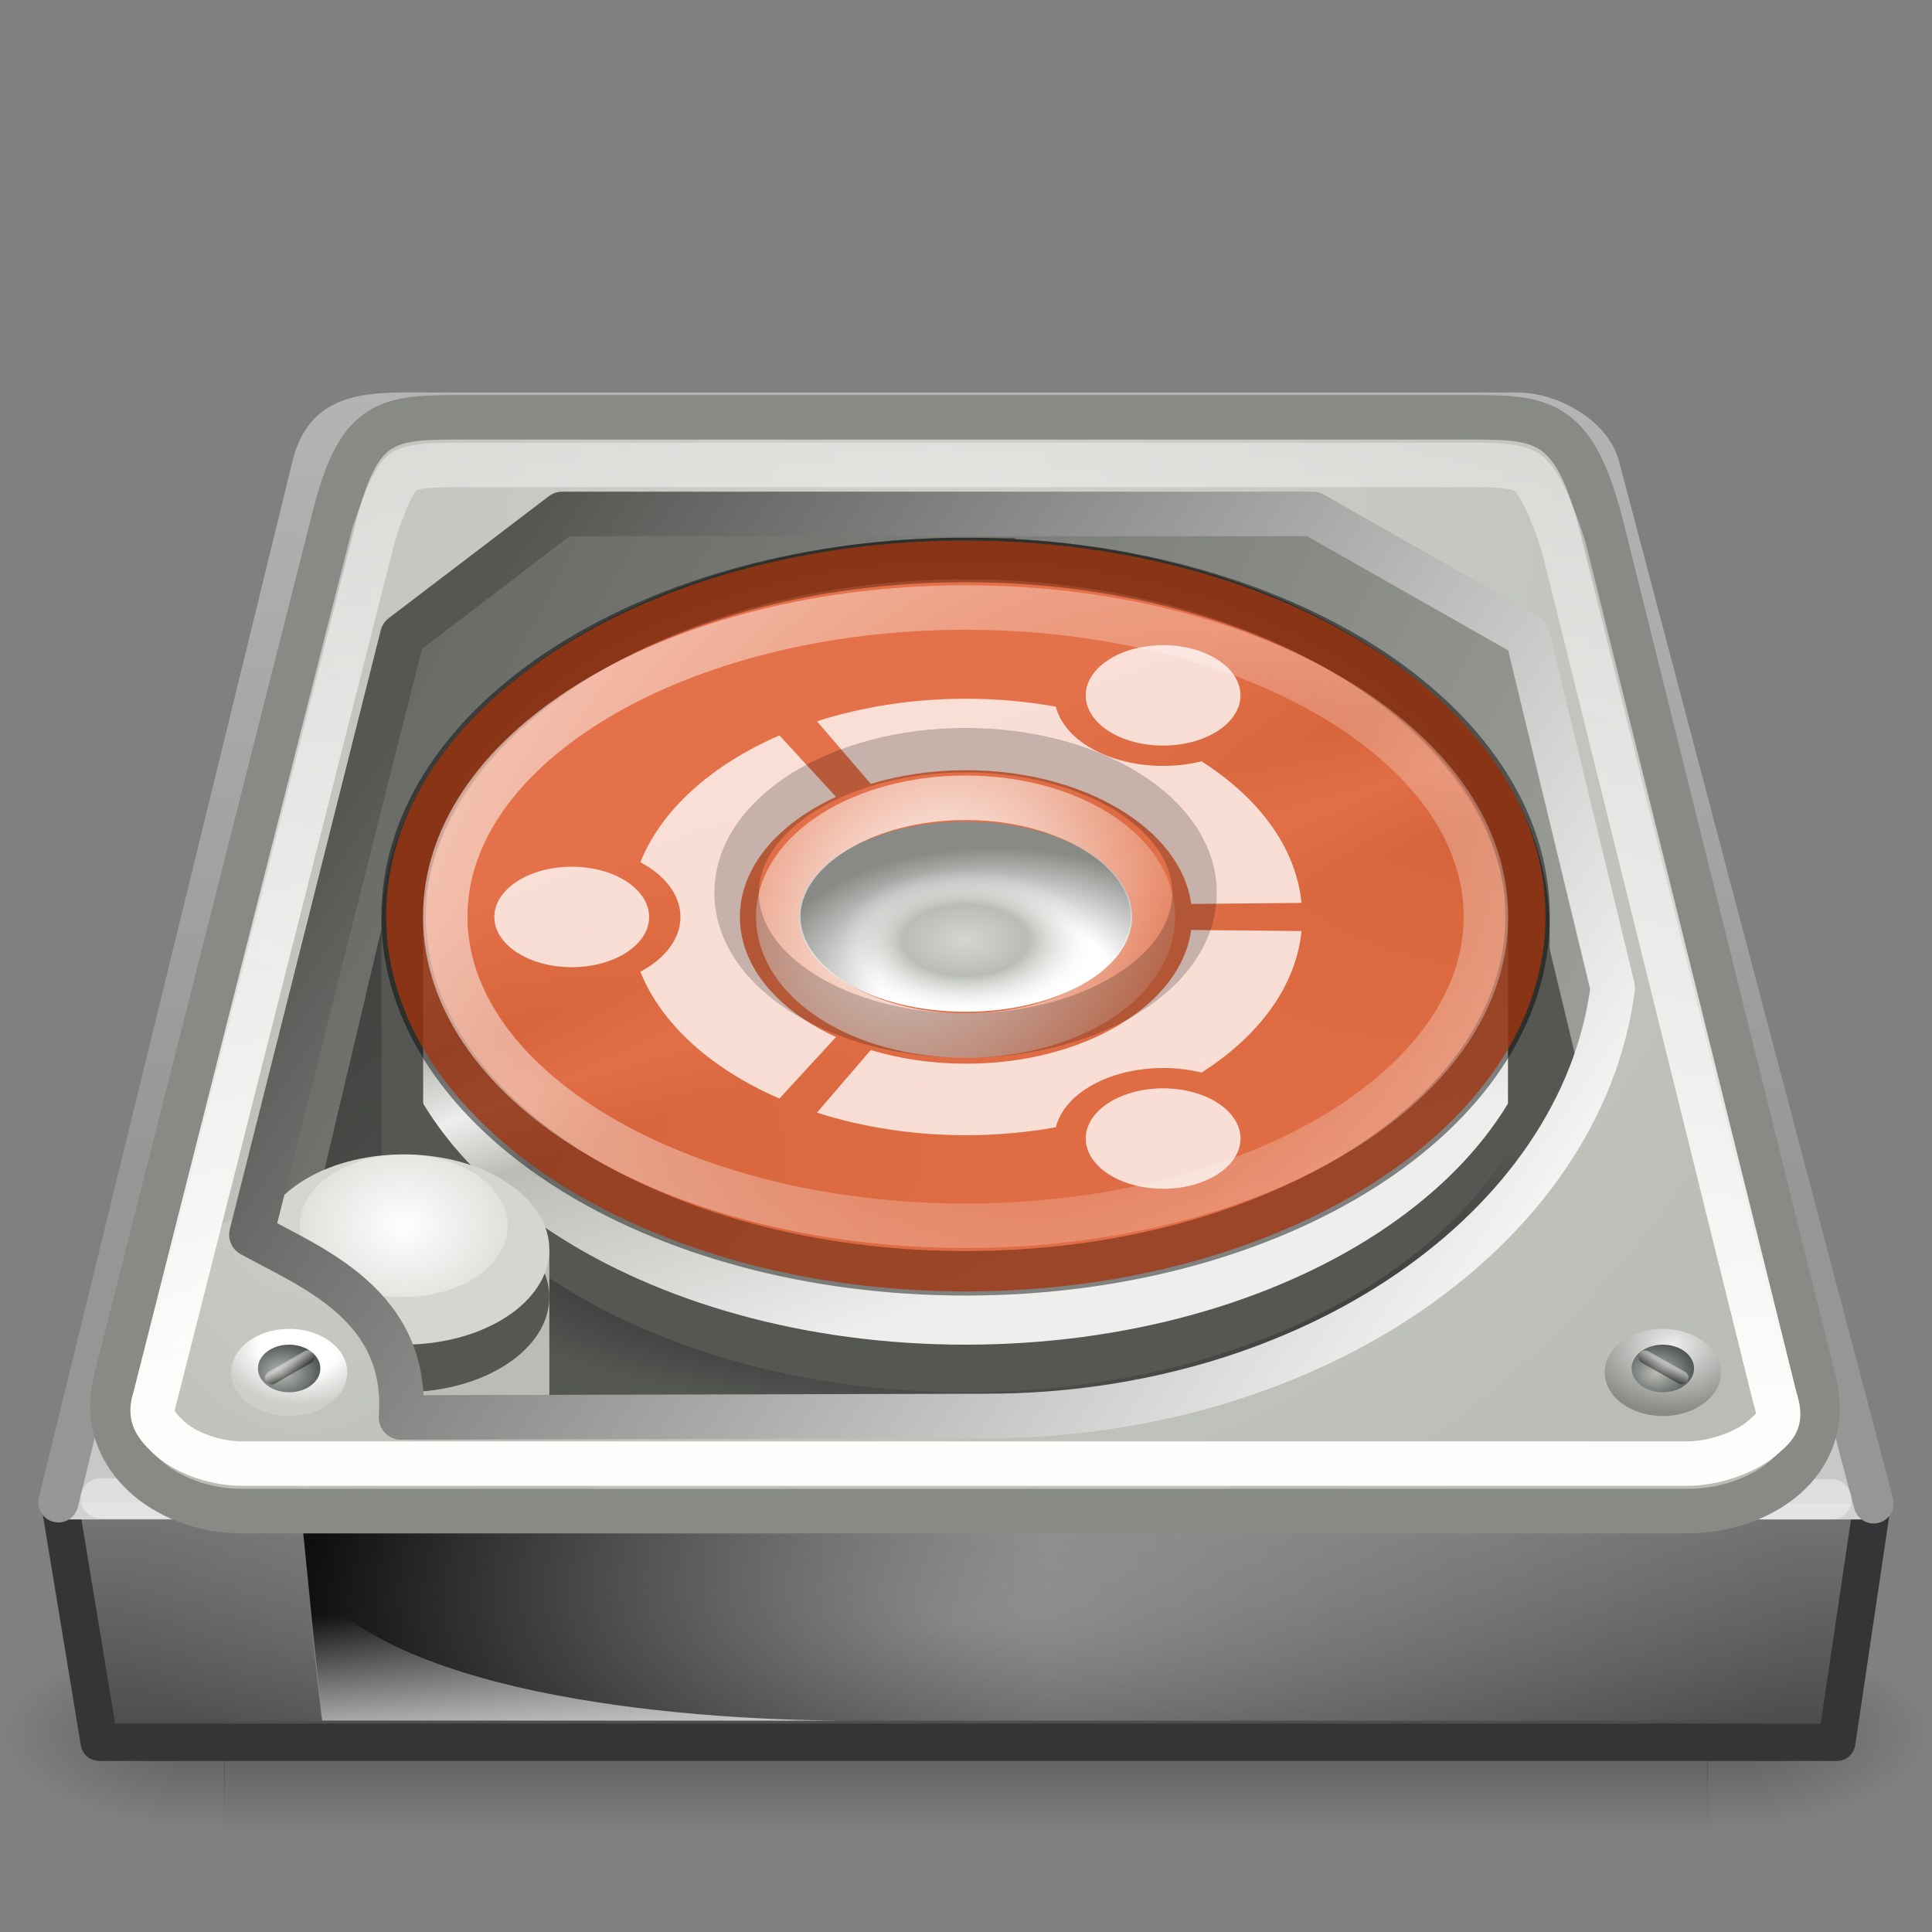 <?xml version="1.0" encoding="UTF-8" standalone="no"?>
<!-- Created with Inkscape (http://www.inkscape.org/) -->

<svg
   xmlns:dc="http://purl.org/dc/elements/1.1/"
   xmlns:cc="http://creativecommons.org/ns#"
   xmlns:rdf="http://www.w3.org/1999/02/22-rdf-syntax-ns#"
   xmlns:svg="http://www.w3.org/2000/svg"
   xmlns="http://www.w3.org/2000/svg"
   xmlns:xlink="http://www.w3.org/1999/xlink"
   xmlns:sodipodi="http://sodipodi.sourceforge.net/DTD/sodipodi-0.dtd"
   xmlns:inkscape="http://www.inkscape.org/namespaces/inkscape"
   id="svg3786"
   height="64"
   width="64"
   version="1.0"
   inkscape:version="0.48.4 r9939"
   sodipodi:docname="gparted.svg">
  <rect width="100%" height="100%" fill="#808080" stroke="none"/>
  <sodipodi:namedview
     pagecolor="#ffffff"
     bordercolor="#666666"
     borderopacity="1"
     objecttolerance="10"
     gridtolerance="10"
     guidetolerance="10"
     inkscape:pageopacity="0"
     inkscape:pageshadow="2"
     inkscape:window-width="927"
     inkscape:window-height="1027"
     id="namedview73"
     showgrid="false"
     inkscape:zoom="11.8125"
     inkscape:cx="32"
     inkscape:cy="32"
     inkscape:window-x="558"
     inkscape:window-y="24"
     inkscape:window-maximized="0"
     inkscape:current-layer="svg3786" />
  <defs
     id="defs3788">
    <radialGradient
       id="radialGradient4241"
       fx="113.67"
       fy="98"
       gradientUnits="userSpaceOnUse"
       cy="97.588"
       cx="113.07"
       r="2.563">
      <stop
         id="stop4243"
         style="stop-color:#eee"
         offset="0" />
      <stop
         id="stop4245"
         style="stop-color:#cecece"
         offset=".16" />
      <stop
         id="stop4247"
         style="stop-color:#888"
         offset=".468" />
      <stop
         id="stop4249"
         style="stop-color:#555"
         offset="1" />
    </radialGradient>
    <linearGradient
       id="linearGradient4035">
      <stop
         id="stop4037"
         style="stop-color:#f5f5f5"
         offset="0" />
      <stop
         id="stop4039"
         style="stop-color:#e7e7e7"
         offset=".47" />
      <stop
         id="stop4041"
         style="stop-color:#8c8c8c"
         offset=".693" />
      <stop
         id="stop4043"
         style="stop-color:#ddd"
         offset=".835" />
      <stop
         id="stop4045"
         style="stop-color:#a8a8a8"
         offset="1" />
    </linearGradient>
    <linearGradient
       id="linearGradient5060">
      <stop
         id="stop5062"
         offset="0" />
      <stop
         id="stop5064"
         style="stop-opacity:0"
         offset="1" />
    </linearGradient>
    <radialGradient
       id="radialGradient2896"
       gradientUnits="userSpaceOnUse"
       cy="42"
       cx="24"
       gradientTransform="matrix(1.333,-1.4202666e-8,3.7084e-8,0.476,1.4349334e-6,33.667)"
       r="21">
      <stop
         id="stop6312-6"
         style="stop-color:#fff"
         offset="0" />
      <stop
         id="stop6314-6"
         style="stop-color:#fff;stop-opacity:0"
         offset="1" />
    </radialGradient>
    <radialGradient
       id="radialGradient2902"
       xlink:href="#linearGradient4035"
       gradientUnits="userSpaceOnUse"
       cy="143.83"
       cx="127.32"
       gradientTransform="matrix(0.254,-0.033,0.008,0.134,-9.916,6.905)"
       r="78.728" />
    <linearGradient
       id="linearGradient2905"
       y2="33.759"
       gradientUnits="userSpaceOnUse"
       x2="12.222"
       gradientTransform="matrix(1.362,0,0,1.199,-0.034,12.971)"
       y1="37.206"
       x1="12.277">
      <stop
         id="stop4238"
         style="stop-color:#eee"
         offset="0" />
      <stop
         id="stop4240"
         style="stop-color:#eee;stop-opacity:0"
         offset="1" />
    </linearGradient>
    <linearGradient
       id="linearGradient2908"
       y2="35.281"
       xlink:href="#linearGradient5060"
       gradientUnits="userSpaceOnUse"
       x2="24.688"
       gradientTransform="matrix(1.362,0,0,1.199,1.05,11.382)"
       y1="35.281"
       x1="7.062" />
    <radialGradient
       id="radialGradient2920"
       gradientUnits="userSpaceOnUse"
       cy="191.85"
       cx="142.62"
       gradientTransform="matrix(0.247,0,0,-0.174,-4.148,61.064)"
       r="78.728">
      <stop
         id="stop7611"
         style="stop-color:#fff"
         offset="0" />
      <stop
         id="stop7677"
         style="stop-color:#e7e7e7"
         offset=".47" />
      <stop
         id="stop7613"
         style="stop-color:#8c8c8c"
         offset=".672" />
      <stop
         id="stop7617"
         style="stop-color:#ddd"
         offset=".835" />
      <stop
         id="stop7615"
         style="stop-color:#a8a8a8"
         offset="1" />
    </radialGradient>
    <radialGradient
       id="radialGradient2923"
       xlink:href="#linearGradient4035"
       gradientUnits="userSpaceOnUse"
       cy="206.43"
       cx="141.75"
       gradientTransform="matrix(0.469,-0.007,0.003,0.385,-36.032,-32.624)"
       r="78.728" />
    <radialGradient
       id="radialGradient2927"
       gradientUnits="userSpaceOnUse"
       cy="8.49"
       cx="11.734"
       gradientTransform="matrix(1.836,0.93,-0.624,1.232,-0.066,-2.918)"
       r="23.048">
      <stop
         id="stop7064"
         style="stop-color:#e6e6e6"
         offset="0" />
      <stop
         id="stop7060"
         style="stop-color:#c8c8c8"
         offset="1" />
    </radialGradient>
    <linearGradient
       id="linearGradient2929"
       y2="10"
       gradientUnits="userSpaceOnUse"
       x2="18.073"
       gradientTransform="matrix(1.333,0,0,1.333,0,-0.333)"
       y1="29.797"
       x1="17.814">
      <stop
         id="stop3486"
         style="stop-color:#969696"
         offset="0" />
      <stop
         id="stop3488"
         style="stop-color:#b4b4b4"
         offset="1" />
    </linearGradient>
    <linearGradient
       id="linearGradient2933"
       y2="50"
       gradientUnits="userSpaceOnUse"
       x2="30"
       gradientTransform="matrix(1.336,0,0,1.013,-6.735,7.582)"
       y1="41"
       x1="29.938">
      <stop
         id="stop2223"
         style="stop-color:#7a7a7a"
         offset="0" />
      <stop
         id="stop2219"
         style="stop-color:#474747"
         offset="1" />
    </linearGradient>
    <radialGradient
       id="radialGradient2936"
       xlink:href="#linearGradient5060"
       gradientUnits="userSpaceOnUse"
       cy="486.65"
       cx="605.71"
       gradientTransform="matrix(-0.06,0,0,0.027,43.481,44.268)"
       r="117.14" />
    <radialGradient
       id="radialGradient2939"
       xlink:href="#linearGradient5060"
       gradientUnits="userSpaceOnUse"
       cy="486.65"
       cx="605.71"
       gradientTransform="matrix(0.06,0,0,0.027,20.519,44.268)"
       r="117.14" />
    <linearGradient
       id="linearGradient2942"
       y2="609.51"
       gradientUnits="userSpaceOnUse"
       x2="302.86"
       gradientTransform="matrix(0.102,0,0,0.027,-4.797,44.268)"
       y1="366.65"
       x1="302.86">
      <stop
         id="stop5050"
         style="stop-opacity:0"
         offset="0" />
      <stop
         id="stop5056"
         offset=".5" />
      <stop
         id="stop5052"
         style="stop-opacity:0"
         offset="1" />
    </linearGradient>
    <radialGradient
       id="radialGradient2947"
       fx="113.67"
       fy="98"
       xlink:href="#radialGradient4241"
       gradientUnits="userSpaceOnUse"
       cy="97.588"
       cx="113.07"
       gradientTransform="matrix(0.439,0,0,0.466,8.073,1.658)"
       r="2.563" />
    <radialGradient
       id="radialGradient2953"
       fx="113.67"
       fy="98"
       xlink:href="#radialGradient4241"
       gradientUnits="userSpaceOnUse"
       cy="97.588"
       cx="113.07"
       gradientTransform="matrix(0.298,0.046,-0.031,0.199,19.721,-9.176)"
       r="2.563" />
    <radialGradient
       id="radialGradient2959"
       fx="113.67"
       fy="98"
       xlink:href="#radialGradient4241"
       gradientUnits="userSpaceOnUse"
       cy="97.588"
       cx="113.07"
       gradientTransform="matrix(0.297,-0.05,0.033,0.199,-24.195,1.71)"
       r="2.563" />
    <radialGradient
       id="radialGradient2965"
       fx="113.67"
       fy="98"
       xlink:href="#radialGradient4241"
       gradientUnits="userSpaceOnUse"
       cy="97.588"
       cx="113.07"
       gradientTransform="matrix(-0.439,0,0,0.466,55.951,1.658)"
       r="2.563" />
    <linearGradient
       id="linearGradient5048">
      <stop
         style="stop-color:black;stop-opacity:0;"
         id="stop5050-0"
         offset="0" />
      <stop
         style="stop-color:black;stop-opacity:1;"
         id="stop5056-6"
         offset="0.5" />
      <stop
         style="stop-color:black;stop-opacity:0;"
         id="stop5052-4"
         offset="1" />
    </linearGradient>
    <radialGradient
       inkscape:collect="always"
       xlink:href="#linearGradient5060-3"
       id="radialGradient2644"
       gradientUnits="userSpaceOnUse"
       gradientTransform="matrix(2.774,0,0,1.97,-1891.633,-872.885)"
       cx="605.714"
       cy="486.648"
       fx="605.714"
       fy="486.648"
       r="117.143" />
    <linearGradient
       id="linearGradient5060-3"
       inkscape:collect="always">
      <stop
         style="stop-color:black;stop-opacity:1;"
         id="stop5062-3"
         offset="0" />
      <stop
         style="stop-color:black;stop-opacity:0;"
         id="stop5064-6"
         offset="1" />
    </linearGradient>
    <radialGradient
       inkscape:collect="always"
       xlink:href="#linearGradient5060-3"
       id="radialGradient2646"
       gradientUnits="userSpaceOnUse"
       gradientTransform="matrix(-2.774,0,0,1.97,112.762,-872.885)"
       cx="605.714"
       cy="486.648"
       fx="605.714"
       fy="486.648"
       r="117.143" />
    <linearGradient
       id="linearGradient48779">
      <stop
         style="stop-color:#aaaaaa;stop-opacity:1;"
         offset="0"
         id="stop48781" />
      <stop
         style="stop-color:#7e807a;stop-opacity:1;"
         offset="1"
         id="stop48783" />
    </linearGradient>
    <linearGradient
       id="linearGradient24230">
      <stop
         style="stop-color:#707070;stop-opacity:1;"
         offset="0"
         id="stop24232" />
      <stop
         style="stop-color:#333333;stop-opacity:1;"
         offset="1"
         id="stop24234" />
    </linearGradient>
    <linearGradient
       id="linearGradient4194">
      <stop
         style="stop-color:#aaaaaa;stop-opacity:1;"
         offset="0"
         id="stop4196" />
      <stop
         style="stop-color:#7e807a;stop-opacity:1;"
         offset="1"
         id="stop4198" />
    </linearGradient>
    <radialGradient
       inkscape:collect="always"
       xlink:href="#linearGradient5740"
       id="radialGradient2945"
       gradientUnits="userSpaceOnUse"
       gradientTransform="matrix(1.033,-0.596,0.575,0.996,-12.235,11.555)"
       cx="25.252"
       cy="16.48"
       fx="25.252"
       fy="16.48"
       r="21.98" />
    <linearGradient
       id="linearGradient5740">
      <stop
         id="stop5742"
         offset="0"
         style="stop-color:#d0d0cb;stop-opacity:1;" />
      <stop
         id="stop5744"
         offset="1"
         style="stop-color:#babdb6;stop-opacity:1" />
    </linearGradient>
    <linearGradient
       inkscape:collect="always"
       xlink:href="#linearGradient9641"
       id="linearGradient3802"
       x1="50.506"
       y1="37.469"
       x2="2.4"
       y2="8.448"
       gradientUnits="userSpaceOnUse"
       gradientTransform="matrix(1.379,0,0,1.575,-1.108,-2.715)" />
    <linearGradient
       id="linearGradient9641">
      <stop
         id="stop9643"
         offset="0"
         style="stop-color:#babdb6;stop-opacity:1" />
      <stop
         id="stop9645"
         offset="1"
         style="stop-color:#555753;stop-opacity:1" />
    </linearGradient>
    <linearGradient
       inkscape:collect="always"
       xlink:href="#linearGradient3804"
       id="linearGradient3810"
       x1="8.094"
       y1="13.796"
       x2="20.502"
       y2="29.456"
       gradientUnits="userSpaceOnUse"
       gradientTransform="matrix(1.383,0,0,1.684,-1.27,-10.46)" />
    <linearGradient
       id="linearGradient3804">
      <stop
         style="stop-color:#2f302e;stop-opacity:1;"
         offset="0"
         id="stop3806" />
      <stop
         style="stop-color:#555753;stop-opacity:1;"
         offset="1"
         id="stop3808" />
    </linearGradient>
    <linearGradient
       gradientTransform="matrix(1.333,0,0,1.535,-9.24505e-4,-6.067)"
       inkscape:collect="always"
       xlink:href="#linearGradient4122"
       id="linearGradient4141"
       gradientUnits="userSpaceOnUse"
       x1="19.679"
       y1="20.903"
       x2="23.185"
       y2="32.097" />
    <linearGradient
       id="linearGradient4122">
      <stop
         id="stop4124"
         offset="0"
         style="stop-color:white;stop-opacity:1" />
      <stop
         style="stop-color:#babdb6;stop-opacity:1"
         offset="0.25"
         id="stop4130" />
      <stop
         id="stop4132"
         offset="0.375"
         style="stop-color:#eeeeec;stop-opacity:1" />
      <stop
         style="stop-color:#babdb6;stop-opacity:1"
         offset="0.5"
         id="stop4126" />
      <stop
         id="stop4128"
         offset="1"
         style="stop-color:#eeeeec;stop-opacity:1" />
    </linearGradient>
    <radialGradient
       inkscape:collect="always"
       xlink:href="#linearGradient4092"
       id="radialGradient4098"
       cx="24"
       cy="30.266"
       fx="24"
       fy="30.266"
       r="14"
       gradientTransform="matrix(1.379,0,0,0.48,-1.108,25.708)"
       gradientUnits="userSpaceOnUse" />
    <linearGradient
       inkscape:collect="always"
       id="linearGradient4092">
      <stop
         style="stop-color:#000000;stop-opacity:1;"
         offset="0"
         id="stop4094" />
      <stop
         style="stop-color:#000000;stop-opacity:0;"
         offset="1"
         id="stop4096" />
    </linearGradient>
    <radialGradient
       inkscape:collect="always"
       xlink:href="#linearGradient3909"
       id="radialGradient3915"
       cx="7.625"
       cy="30.578"
       fx="7.625"
       fy="30.578"
       r="0.531"
       gradientTransform="matrix(8.768,1.7377132e-5,7.6189735e-6,-7.225,-53.484,261.526)"
       gradientUnits="userSpaceOnUse" />
    <linearGradient
       inkscape:collect="always"
       id="linearGradient3909">
      <stop
         style="stop-color:#ffffff;stop-opacity:1;"
         offset="0"
         id="stop3911" />
      <stop
         style="stop-color:#ffffff;stop-opacity:0;"
         offset="1"
         id="stop3913" />
    </linearGradient>
    <radialGradient
       inkscape:collect="always"
       xlink:href="#linearGradient5740-6"
       id="radialGradient3884"
       gradientUnits="userSpaceOnUse"
       gradientTransform="matrix(0.413,-0.402,0.23,0.671,-3.984,35.179)"
       cx="25.252"
       cy="16.48"
       fx="25.252"
       fy="16.48"
       r="21.98" />
    <linearGradient
       id="linearGradient5740-6">
      <stop
         id="stop5742-3"
         offset="0"
         style="stop-color:#d0d0cb;stop-opacity:1;" />
      <stop
         id="stop5744-8"
         offset="1"
         style="stop-color:#babdb6;stop-opacity:1" />
    </linearGradient>
    <linearGradient
       inkscape:collect="always"
       xlink:href="#linearGradient3468"
       id="linearGradient2937"
       gradientUnits="userSpaceOnUse"
       gradientTransform="matrix(1.379,0,0,1.568,-1.108,-8.908)"
       x1="24.749"
       y1="35.355"
       x2="24.999"
       y2="14.998" />
    <linearGradient
       id="linearGradient3468">
      <stop
         id="stop3470"
         offset="0"
         style="stop-color:#fdfdfc;stop-opacity:1" />
      <stop
         id="stop3472"
         offset="1"
         style="stop-color:white;stop-opacity:0.371" />
    </linearGradient>
    <radialGradient
       inkscape:collect="always"
       xlink:href="#linearGradient9633"
       id="radialGradient2929"
       gradientUnits="userSpaceOnUse"
       gradientTransform="matrix(-5.689,0,0,4.266,98.266,-84.76)"
       cx="7.534"
       cy="30.308"
       fx="7.534"
       fy="30.308"
       r="0.531" />
    <linearGradient
       id="linearGradient9633">
      <stop
         id="stop9635"
         offset="0"
         style="stop-color:#eeeeec;stop-opacity:1" />
      <stop
         id="stop9639"
         offset="1"
         style="stop-color:#888a85;stop-opacity:1" />
    </linearGradient>
    <radialGradient
       inkscape:collect="always"
       xlink:href="#linearGradient8613"
       id="radialGradient2927-9"
       gradientUnits="userSpaceOnUse"
       gradientTransform="matrix(3.236,0,0,2.465,30.526,-29.878)"
       cx="7.518"
       cy="30.574"
       fx="7.518"
       fy="30.574"
       r="0.531" />
    <linearGradient
       id="linearGradient8613">
      <stop
         id="stop8615"
         offset="0"
         style="stop-color:#babdb6;stop-opacity:1" />
      <stop
         id="stop8617"
         offset="1"
         style="stop-color:#2e3436;stop-opacity:1" />
    </linearGradient>
    <linearGradient
       gradientTransform="matrix(1.379,0,0,1.575,-1.108,-2.715)"
       inkscape:collect="always"
       xlink:href="#linearGradient8710"
       id="linearGradient2917"
       gradientUnits="userSpaceOnUse"
       x1="40.617"
       y1="30.555"
       x2="40.711"
       y2="30.359" />
    <linearGradient
       id="linearGradient8710">
      <stop
         id="stop8712"
         offset="0"
         style="stop-color:black;stop-opacity:1;" />
      <stop
         id="stop8714"
         offset="1"
         style="stop-color:white;stop-opacity:1;" />
    </linearGradient>
    <radialGradient
       inkscape:collect="always"
       xlink:href="#linearGradient9613"
       id="radialGradient2941"
       gradientUnits="userSpaceOnUse"
       gradientTransform="matrix(-5.037,0,0,3.778,47.8,-69.965)"
       cx="7.519"
       cy="30.304"
       fx="7.519"
       fy="30.304"
       r="0.531" />
    <linearGradient
       id="linearGradient9613">
      <stop
         id="stop9615"
         offset="0"
         style="stop-color:white;stop-opacity:1" />
      <stop
         style="stop-color:white;stop-opacity:1;"
         offset="0.5"
         id="stop9619" />
      <stop
         id="stop9617"
         offset="1"
         style="stop-color:#cccfca;stop-opacity:1" />
    </linearGradient>
    <radialGradient
       inkscape:collect="always"
       xlink:href="#linearGradient8613"
       id="radialGradient2931"
       gradientUnits="userSpaceOnUse"
       gradientTransform="matrix(3.236,0,0,2.465,-14.978,-29.878)"
       cx="7.518"
       cy="30.574"
       fx="7.518"
       fy="30.574"
       r="0.531" />
    <linearGradient
       id="linearGradient3555">
      <stop
         id="stop3557"
         offset="0"
         style="stop-color:#babdb6;stop-opacity:1" />
      <stop
         id="stop3559"
         offset="1"
         style="stop-color:#2e3436;stop-opacity:1" />
    </linearGradient>
    <linearGradient
       inkscape:collect="always"
       xlink:href="#linearGradient8710"
       id="linearGradient2915"
       gradientUnits="userSpaceOnUse"
       gradientTransform="matrix(0.831,-1.257,1.1,0.95,-57.818,67.588)"
       x1="40.617"
       y1="30.555"
       x2="40.711"
       y2="30.359" />
    <linearGradient
       id="linearGradient3562">
      <stop
         id="stop3564"
         offset="0"
         style="stop-color:black;stop-opacity:1;" />
      <stop
         id="stop3566"
         offset="1"
         style="stop-color:white;stop-opacity:1;" />
    </linearGradient>
    <radialGradient
       inkscape:collect="always"
       xlink:href="#linearGradient4062"
       id="radialGradient4068"
       cx="22.519"
       cy="27.786"
       fx="22.519"
       fy="27.786"
       r="10.337"
       gradientTransform="matrix(-1.867,0,0,1.219,74.04,-3.509)"
       gradientUnits="userSpaceOnUse" />
    <linearGradient
       inkscape:collect="always"
       id="linearGradient4062">
      <stop
         style="stop-color:#ffffff;stop-opacity:1;"
         offset="0"
         id="stop4064" />
      <stop
         style="stop-color:#ffffff;stop-opacity:0;"
         offset="1"
         id="stop4066" />
    </linearGradient>
    <radialGradient
       inkscape:collect="always"
       xlink:href="#linearGradient4054"
       id="radialGradient4060"
       cx="21.366"
       cy="28.457"
       fx="21.366"
       fy="28.457"
       r="4.621"
       gradientTransform="matrix(-1.705,-2.528,-2.161,1.902,132.024,33.225)"
       gradientUnits="userSpaceOnUse" />
    <linearGradient
       inkscape:collect="always"
       id="linearGradient4054">
      <stop
         style="stop-color:#ef2929;stop-opacity:1"
         offset="0"
         id="stop4056" />
      <stop
         style="stop-color:#cc0000;stop-opacity:1"
         offset="1"
         id="stop4058" />
    </linearGradient>
    <radialGradient
       inkscape:collect="always"
       xlink:href="#linearGradient4038"
       id="radialGradient4044"
       cx="23.571"
       cy="22.566"
       fx="23.571"
       fy="22.566"
       r="11.155"
       gradientTransform="matrix(-1.477,0,0,0.964,67.63,6.762)"
       gradientUnits="userSpaceOnUse" />
    <linearGradient
       inkscape:collect="always"
       id="linearGradient4038">
      <stop
         style="stop-color:#8ae234;stop-opacity:1"
         offset="0"
         id="stop4040" />
      <stop
         style="stop-color:#73d216;stop-opacity:1"
         offset="1"
         id="stop4042" />
    </linearGradient>
    <radialGradient
       inkscape:collect="always"
       xlink:href="#linearGradient4046"
       id="radialGradient4052"
       cx="25.526"
       cy="26.024"
       fx="25.526"
       fy="26.024"
       r="6.535"
       gradientTransform="matrix(-0.773,-1.438,-1.514,1.063,86.654,39.409)"
       gradientUnits="userSpaceOnUse" />
    <linearGradient
       inkscape:collect="always"
       id="linearGradient4046">
      <stop
         style="stop-color:#fcaf3e;stop-opacity:1"
         offset="0"
         id="stop4048" />
      <stop
         style="stop-color:#f57900;stop-opacity:1"
         offset="1"
         id="stop4050" />
    </linearGradient>
    <linearGradient
       inkscape:collect="always"
       xlink:href="#linearGradient5690"
       id="linearGradient3794"
       x1="35.723"
       y1="33.222"
       x2="11.953"
       y2="14.983"
       gradientUnits="userSpaceOnUse"
       gradientTransform="matrix(1.379,0,0,1.575,-1.108,-2.715)" />
    <linearGradient
       id="linearGradient5690">
      <stop
         id="stop5692"
         offset="0"
         style="stop-color:white;stop-opacity:1;" />
      <stop
         id="stop5694"
         offset="1"
         style="stop-color:#555753;stop-opacity:1" />
    </linearGradient>
    <radialGradient
       inkscape:collect="always"
       xlink:href="#linearGradient4070"
       id="radialGradient4006"
       gradientUnits="userSpaceOnUse"
       gradientTransform="matrix(-14.429,0,0,-8.242,141.469,282.21)"
       cx="7.519"
       cy="30.304"
       fx="7.519"
       fy="30.304"
       r="0.531" />
    <linearGradient
       id="linearGradient4070">
      <stop
         style="stop-color:white;stop-opacity:1"
         offset="0"
         id="stop4072" />
      <stop
         id="stop4074"
         offset="0.5"
         style="stop-color:white;stop-opacity:1;" />
      <stop
         style="stop-color:#888a85;stop-opacity:1"
         offset="1"
         id="stop4076" />
    </linearGradient>
    <radialGradient
       inkscape:collect="always"
       xlink:href="#linearGradient4078"
       id="radialGradient4014"
       cx="7.625"
       cy="30.578"
       fx="7.625"
       fy="30.578"
       r="0.531"
       gradientTransform="matrix(-7.787,-1.643139e-6,-7.191498e-7,4.448,91.362,-104.858)"
       gradientUnits="userSpaceOnUse" />
    <linearGradient
       id="linearGradient4078">
      <stop
         style="stop-color:#d3d7cf;stop-opacity:1"
         offset="0"
         id="stop4080" />
      <stop
         id="stop4082"
         offset="0.5"
         style="stop-color:#babdb6;stop-opacity:1" />
      <stop
         style="stop-color:#eeeeec;stop-opacity:0"
         offset="1"
         id="stop4084" />
    </linearGradient>
    <radialGradient
       inkscape:collect="always"
       xlink:href="#linearGradient4108"
       id="radialGradient4024"
       cx="21.885"
       cy="21.092"
       fx="21.885"
       fy="21.092"
       r="10.683"
       gradientTransform="matrix(-1.144,-2.018,-2.409,1.561,112.312,43.399)"
       gradientUnits="userSpaceOnUse" />
    <linearGradient
       id="linearGradient4108">
      <stop
         id="stop4110"
         offset="0"
         style="stop-color:#ffffff;stop-opacity:0;" />
      <stop
         id="stop4112"
         offset="1"
         style="stop-color:#ffffff;stop-opacity:1;" />
    </linearGradient>
    <radialGradient
       inkscape:collect="always"
       xlink:href="#linearGradient4018"
       id="radialGradient4088"
       gradientUnits="userSpaceOnUse"
       gradientTransform="matrix(-0.412,-0.776,-0.867,0.601,60.904,35.378)"
       cx="24.691"
       cy="23.189"
       fx="24.691"
       fy="23.189"
       r="10.683" />
    <linearGradient
       inkscape:collect="always"
       id="linearGradient4018">
      <stop
         style="stop-color:#ffffff;stop-opacity:1;"
         offset="0"
         id="stop4020" />
      <stop
         style="stop-color:#ffffff;stop-opacity:0;"
         offset="1"
         id="stop4022" />
    </linearGradient>
    <radialGradient
       r="21.98"
       fy="16.48"
       fx="25.252"
       cy="16.48"
       cx="25.252"
       gradientTransform="matrix(1.424,-0.94,0.793,1.569,-17.979,15.487)"
       gradientUnits="userSpaceOnUse"
       id="radialGradient3635"
       xlink:href="#linearGradient5740"
       inkscape:collect="always" />
    <radialGradient
       inkscape:collect="always"
       xlink:href="#linearGradient4018-5"
       id="radialGradient4088-2"
       gradientUnits="userSpaceOnUse"
       gradientTransform="matrix(-0.412,-0.776,-0.867,0.601,60.904,35.378)"
       cx="24.691"
       cy="23.189"
       fx="24.691"
       fy="23.189"
       r="10.683" />
    <linearGradient
       inkscape:collect="always"
       id="linearGradient4018-5">
      <stop
         style="stop-color:#ffffff;stop-opacity:1;"
         offset="0"
         id="stop4020-6" />
      <stop
         style="stop-color:#ffffff;stop-opacity:0;"
         offset="1"
         id="stop4022-5" />
    </linearGradient>
    <radialGradient
       inkscape:collect="always"
       xlink:href="#linearGradient4078-0"
       id="radialGradient4014-3"
       cx="7.625"
       cy="30.578"
       fx="7.625"
       fy="30.578"
       r="0.531"
       gradientTransform="matrix(-7.787,-1.643139e-6,-7.191498e-7,4.448,91.361,-104.858)"
       gradientUnits="userSpaceOnUse" />
    <linearGradient
       id="linearGradient4078-0">
      <stop
         style="stop-color:#d3d7cf;stop-opacity:1"
         offset="0"
         id="stop4080-5" />
      <stop
         id="stop4082-5"
         offset="0.5"
         style="stop-color:#babdb6;stop-opacity:1" />
      <stop
         style="stop-color:#eeeeec;stop-opacity:0"
         offset="1"
         id="stop4084-6" />
    </linearGradient>
    <radialGradient
       inkscape:collect="always"
       xlink:href="#linearGradient4070-0"
       id="radialGradient4006-1"
       gradientUnits="userSpaceOnUse"
       gradientTransform="matrix(-14.429,0,0,-8.242,141.469,282.21)"
       cx="7.519"
       cy="30.304"
       fx="7.519"
       fy="30.304"
       r="0.531" />
    <linearGradient
       id="linearGradient4070-0">
      <stop
         style="stop-color:white;stop-opacity:1"
         offset="0"
         id="stop4072-6" />
      <stop
         id="stop4074-7"
         offset="0.5"
         style="stop-color:white;stop-opacity:1;" />
      <stop
         style="stop-color:#888a85;stop-opacity:1"
         offset="1"
         id="stop4076-7" />
    </linearGradient>
    <radialGradient
       r="0.531"
       fy="30.304"
       fx="7.519"
       cy="30.304"
       cx="7.519"
       gradientTransform="matrix(-14.429,0,0,-8.242,141.468,282.21)"
       gradientUnits="userSpaceOnUse"
       id="radialGradient3282"
       xlink:href="#linearGradient4070-0"
       inkscape:collect="always" />
    <radialGradient
       inkscape:collect="always"
       xlink:href="#linearGradient4108-1"
       id="radialGradient4024-5"
       cx="21.885"
       cy="21.092"
       fx="21.885"
       fy="21.092"
       r="10.683"
       gradientTransform="matrix(-1.144,-2.018,-2.409,1.561,112.312,43.399)"
       gradientUnits="userSpaceOnUse" />
    <linearGradient
       id="linearGradient4108-1">
      <stop
         id="stop4110-5"
         offset="0"
         style="stop-color:#ffffff;stop-opacity:0;" />
      <stop
         id="stop4112-6"
         offset="1"
         style="stop-color:#ffffff;stop-opacity:1;" />
    </linearGradient>
    <radialGradient
       r="10.683"
       fy="21.092"
       fx="21.885"
       cy="21.092"
       cx="21.885"
       gradientTransform="matrix(-1.144,-2.018,-2.409,1.561,112.312,43.399)"
       gradientUnits="userSpaceOnUse"
       id="radialGradient3310"
       xlink:href="#linearGradient4108-1"
       inkscape:collect="always" />
  </defs>
  <rect
     id="rect2723"
     style="opacity:0.3;fill:url(#linearGradient2942)"
     height="6.667"
     width="49.159"
     y="54.333"
     x="7.42" />
  <path
     id="path2725"
     style="opacity:0.3;fill:url(#radialGradient2939)"
     d="m 56.556,54.333 v 6.666 C 59.635,61.012 64,59.506 64,57.666 c 0,-1.84 -3.436,-3.333 -7.444,-3.333 z"
     inkscape:connector-curvature="0" />
  <path
     id="path2727"
     style="opacity:0.3;fill:url(#radialGradient2936)"
     d="m 7.444,54.333 v 6.666 C 4.365,61.012 0,59.506 0,57.666 c 0,-1.84 3.436,-3.333 7.444,-3.333 z"
     inkscape:connector-curvature="0" />
  <path
     id="rect6431"
     style="fill:url(#linearGradient2933);fill-rule:evenodd;stroke:#353537;stroke-width:1.237;stroke-linecap:round;stroke-linejoin:round;enable-background:new"
     d="M 1.952,49.619 H 62.048 l -1.202,8.096 H 3.288 l -1.335,-8.096 z"
     inkscape:connector-curvature="0" />
  <rect
     id="rect6381"
     style="fill:#d2d2d3;fill-rule:evenodd;enable-background:new"
     height="1.333"
     width="60"
     y="49"
     x="2" />
  <path
     id="path6345"
     style="fill:url(#radialGradient2927);stroke:url(#linearGradient2929);stroke-width:1.328;stroke-linecap:round;stroke-linejoin:round"
     d="m 62.067,49.803 -9.08,-34.365 c -0.257,-0.979 -1.602,-1.773 -2.732,-1.773 H 13.432 c -1.737,0 -2.732,0.265 -3.099,1.773 L 1.933,49.769"
     inkscape:connector-curvature="0" />
  <path
     id="path7046"
     style="opacity:0.4;fill:none;stroke:#ffffff;stroke-width:1.333;stroke-linecap:round"
     d="M 60.667,49.667 3.333,49.635"
     inkscape:connector-curvature="0" />
  <path
     id="path9001"
     style="fill:url(#radialGradient2923)"
     d="m 54.628,34.832 c -0.29,-2.664 -2.235,-5.204 -5.467,-7.209 -0.065,-0.772 -0.893,-10.628 -0.893,-10.628 -0.064,-0.757 -1.029,-1.329 -2.247,-1.329 h -7.642 c -1.226,0 -2.175,0.579 -2.205,1.348 -0.14,3.471 -4.416,5.283 -10.794,6.932 -2.235,0.387 -8.061,2.207 -9.399,3.006 -3.937,2.098 -6.284,4.895 -6.61,7.88 -0.296,2.715 1.126,5.431 4.005,7.65 4.213,3.247 11.175,5.185 18.623,5.185 7.448,0 14.409,-1.939 18.624,-5.185 2.628,-2.025 4.043,-4.468 4.043,-6.944 0,-0.235 -0.014,-0.471 -0.038,-0.706 h 7.5e-5 z M 32,46.32 c -12.405,0 -21.903,-5.44 -21.216,-11.747 0.296,-2.719 2.473,-5.621 6.076,-7.534 0.675,-0.509 6.769,-2.487 8.956,-2.835 6.06,-1.563 11.601,-3.591 11.775,-7.865 0.008,-0.205 0.357,-0.367 0.789,-0.367 h 7.641 c 0.442,0 0.816,0.17 0.833,0.38 l 0.928,11.043 c 3.212,1.861 5.158,4.639 5.434,7.178 0.688,6.307 -8.811,11.747 -21.216,11.747 z"
     inkscape:connector-curvature="0" />
  <path
     id="path9003"
     style="fill:url(#radialGradient2920)"
     d="m 32,38.333 c -4.487,0 -7.927,-1.689 -7.999,-3.931 C 24,34.379 24,34.355 24,34.331 c 0,-0.811 0.451,-1.581 1.308,-2.235 1.448,-1.104 3.951,-1.763 6.692,-1.763 2.741,0 5.243,0.659 6.692,1.763 0.882,0.671 1.334,1.469 1.306,2.307 -0.074,2.241 -3.513,3.931 -7.999,3.931 v 0 z m 0,-6.746 c -4.216,0 -6.363,1.674 -6.313,3.203 0.049,1.505 2.875,2.707 6.313,2.707 3.438,0 6.264,-1.203 6.313,-2.707 C 38.363,33.261 36.216,31.587 32,31.587 z"
     inkscape:connector-curvature="0" />
  <path
     id="path9007"
     style="fill:#e1e1e1"
     d="m 8.021,47.159 c -0.055,0.795 -0.884,1.441 -1.851,1.441 -0.966,0 -1.697,-0.647 -1.633,-1.441 0.064,-0.789 0.893,-1.427 1.849,-1.427 0.957,3.73e-4 1.689,0.637 1.634,1.427 z"
     inkscape:connector-curvature="0" />
  <path
     id="path9009"
     style="fill:url(#radialGradient2965)"
     d="m 7.396,46.601 c 0.088,0.101 0.189,0.262 0.189,0.477 0,0.015 -9e-4,0.031 -0.002,0.047 -0.038,0.547 -0.685,1.009 -1.413,1.009 -0.414,0 -0.793,-0.152 -1.013,-0.406 -0.094,-0.109 -0.202,-0.289 -0.183,-0.528 0.044,-0.542 0.691,-1.001 1.412,-1.001 0.411,3.73e-4 0.789,0.151 1.009,0.402 h 3.5e-6 z"
     inkscape:connector-curvature="0" />
  <path
     id="path9019"
     style="fill:#f0f0f0"
     d="m 11.485,15.643 c 0.094,0.332 0.701,0.513 1.355,0.403 0.653,-0.11 1.102,-0.469 1.001,-0.8 -0.1,-0.329 -0.706,-0.506 -1.353,-0.398 -0.647,0.109 -1.096,0.464 -1.003,0.794 z"
     inkscape:connector-curvature="0" />
  <path
     id="path9021"
     style="fill:url(#radialGradient2959)"
     d="m 11.867,15.333 c -0.052,0.053 -0.109,0.133 -0.094,0.225 0.001,0.006 0.003,0.013 0.005,0.02 0.065,0.229 0.536,0.352 1.028,0.269 0.28,-0.047 0.525,-0.155 0.656,-0.288 0.056,-0.057 0.116,-0.146 0.086,-0.246 -0.069,-0.226 -0.539,-0.348 -1.027,-0.266 -0.278,0.047 -0.522,0.154 -0.653,0.286 l -2e-6,2e-6 z"
     inkscape:connector-curvature="0" />
  <path
     id="path9025"
     style="fill:#e1e1e1"
     d="m 49.216,15.263 c -0.015,0.345 0.505,0.708 1.16,0.809 0.655,0.101 1.193,-0.099 1.202,-0.445 0.008,-0.344 -0.511,-0.703 -1.16,-0.803 -0.649,-0.1 -1.187,0.096 -1.202,0.439 z"
     inkscape:connector-curvature="0" />
  <path
     id="path9027"
     style="fill:url(#radialGradient2953)"
     d="m 49.677,15.089 c -0.066,0.034 -0.146,0.092 -0.16,0.184 -10e-4,0.006 -0.001,0.013 -0.002,0.02 -0.01,0.238 0.398,0.503 0.891,0.579 0.281,0.043 0.547,0.018 0.713,-0.068 0.071,-0.037 0.156,-0.102 0.159,-0.207 0.006,-0.236 -0.402,-0.5 -0.891,-0.575 -0.279,-0.043 -0.544,-0.018 -0.71,0.067 l -3e-6,-2e-6 z"
     inkscape:connector-curvature="0" />
  <path
     id="rect8993"
     style="fill:url(#linearGradient2908);fill-rule:evenodd"
     d="m 10,50.333 h 24.667 v 6.667 h -24 L 10,50.333 z"
     inkscape:connector-curvature="0" />
  <path
     id="path8995"
     style="opacity:0.811;fill:url(#linearGradient2905);fill-rule:evenodd"
     d="M 10.667,57 10.133,52.192 c 2.499,3.81 11.831,4.808 18.151,4.808 H 10.667 z"
     inkscape:connector-curvature="0" />
  <path
     id="path9039"
     style="fill:url(#radialGradient2902)"
     d="m 14.543,15.667 -0.139,0.508 -2.055,7.561 -0.349,1.264 1.019,-0.272 17.327,-4.725 0.055,-0.024 0.046,-0.024 c 0.918,-0.472 1.408,-1.427 1.523,-2.304 0.058,-0.438 0.041,-0.867 -0.11,-1.264 -0.142,-0.375 -0.512,-0.708 -0.899,-0.697 v -0.024 h -0.064 -15.94 -0.413 l 4.4e-5,2e-6 z m 0.586,0.467 h 15.969 c 0.007,0.064 0.025,0.099 0.009,0.22 -0.05,0.38 -0.266,1.74 -0.807,2.036 L 13.506,22.973 15.129,16.134 h 5e-4 z"
     inkscape:connector-curvature="0" />
  <path
     id="path9091"
     style="fill:#e1e1e1"
     d="m 56.003,47.159 c 0.056,0.795 0.884,1.441 1.851,1.441 0.966,0 1.697,-0.647 1.633,-1.441 -0.064,-0.789 -0.893,-1.427 -1.849,-1.427 -0.957,3.73e-4 -1.689,0.637 -1.634,1.427 z"
     inkscape:connector-curvature="0" />
  <path
     id="path9093"
     style="fill:url(#radialGradient2947)"
     d="m 56.628,46.601 c -0.088,0.101 -0.189,0.262 -0.189,0.477 0,0.015 0.001,0.031 0.002,0.047 0.038,0.547 0.685,1.009 1.413,1.009 0.414,0 0.793,-0.152 1.013,-0.406 0.094,-0.109 0.202,-0.289 0.183,-0.528 -0.044,-0.542 -0.691,-1.001 -1.412,-1.001 -0.411,3.73e-4 -0.789,0.151 -1.009,0.402 h 0 z"
     inkscape:connector-curvature="0" />
  <rect
     id="rect6300-3"
     style="opacity:0.3;fill:url(#radialGradient2896)"
     height="6.667"
     width="56"
     y="50.333"
     x="4" />
  <g
     transform="matrix(0.016,0,0,0.013,61.63,60.672)"
     id="g2544" />
  <path
     inkscape:connector-curvature="0"
     style="fill:url(#radialGradient3635);fill-opacity:1;stroke:#888a85;stroke-width:1.474;stroke-linecap:round;stroke-linejoin:miter;stroke-miterlimit:4;stroke-opacity:1;stroke-dashoffset:0;display:inline"
     d="m 15.016,13.824 33.884,0 c 2.322,0 3.305,0.185 4.192,3.757 l 6.997,28.168 c 0.691,2.781 -1.87,4.309 -4.192,4.309 l -27.33,0 -20.549,0 c -2.576,0 -4.812,-1.861 -4.192,-4.309 L 11.066,17.152 c 0.784,-3.095 1.627,-3.328 3.949,-3.328 z"
     id="rect1879"
     sodipodi:nodetypes="cczzccczzc"
     inkscape:export-filename="/home/lapo/Desktop/uhm.png"
     inkscape:export-xdpi="90"
     inkscape:export-ydpi="90" />
  <path
     inkscape:connector-curvature="0"
     style="color:#000000;fill:url(#linearGradient3802);fill-opacity:1;stroke:none;stroke-width:1;marker:none;visibility:visible;display:inline;overflow:visible"
     d="m 18.628,17.024 -5.3,4.037 -4.999,19.839 c 1.995,1.102 5.225,2.328 4.956,6.055 l 2.844,0 0,-6.351 c 3.774,3.836 9.774,6.301 16.547,6.301 10.726,0 19.567,-6.214 20.598,-14.178 l 0.302,0 -2.973,-11.667 -7.11,-4.037 -24.864,0 z"
     id="path1997" />
  <path
     inkscape:connector-curvature="0"
     style="color:#000000;fill:url(#linearGradient3810);fill-opacity:1;stroke:none;stroke-width:0.92;marker:none;visibility:visible;display:inline;overflow:visible"
     d="m 18.542,24.064 -5.343,4.332 -3.275,13.833 c 1.719,1.057 3.432,2.507 3.232,5.464 0,0 19.521,-0.788 19.521,-0.788 9.243,0 17.085,-4.605 19.736,-10.978 l -1.81,-7.532 -7.153,-4.332 -24.907,0 z"
     id="path3008"
     sodipodi:nodetypes="ccccccccc" />
  <path
     inkscape:connector-curvature="0"
     style="color:#000000;fill:url(#linearGradient4141);fill-opacity:1;fill-rule:nonzero;stroke:#555753;stroke-width:1.381;marker:none;visibility:visible;display:inline;overflow:visible;enable-background:accumulate"
     d="m 31.986,18.5 c -10.3,0 -18.659,5.503 -18.659,12.284 l 0,13.532 c 0.406,0.713 0.661,1.55 0.583,2.639 0,0 18.742,-0.048 18.742,-0.048 7.803,0 14.655,-3.438 17.992,-8.445 l 0,-7.677 c 0,-6.781 -8.359,-12.284 -18.659,-12.284 z"
     id="path4134" />
  <path
     inkscape:connector-curvature="0"
     style="color:#000000;fill:#555753;fill-opacity:1;fill-rule:nonzero;stroke:none;stroke-width:1;marker:none;visibility:visible;display:inline;overflow:visible;enable-background:accumulate"
     d="m 12.681,31.94 0,12.307 c 0.42,0.732 0.684,1.591 0.603,2.708 0,0 19.391,-0.049 19.391,-0.049 8.073,0 15.163,-3.527 18.616,-8.664 l 0,-6.301 c 0,6.957 -8.649,12.603 -19.305,12.603 -10.656,0 -19.305,-5.646 -19.305,-12.603 z"
     id="path3982" />
  <path
     inkscape:connector-curvature="0"
     style="color:#000000;fill:url(#radialGradient4098);fill-opacity:1;fill-rule:nonzero;stroke:none;stroke-width:1;marker:none;visibility:visible;display:inline;overflow:visible;enable-background:accumulate"
     d="m 12.681,33.516 0,10.732 c 0.42,0.732 0.684,1.591 0.603,2.708 0,0 19.391,-0.049 19.391,-0.049 8.073,0 15.163,-3.527 18.616,-8.664 l 0,-4.726 c 0,6.957 -8.649,12.603 -19.305,12.603 -10.656,0 -19.305,-5.646 -19.305,-12.603 z"
     id="path3979" />
  <path
     inkscape:connector-curvature="0"
     style="color:#000000;fill:#babdb6;fill-opacity:1;fill-rule:nonzero;stroke:none;stroke-width:1;marker:none;visibility:visible;display:inline;overflow:visible;enable-background:accumulate"
     d="m 11.303,41.392 6.895,0 0,6.301 -6.895,0 0,-6.301 z"
     id="rect3869" />
  <path
     inkscape:connector-curvature="0"
     style="color:#000000;fill:#555753;fill-opacity:1;fill-rule:nonzero;stroke:none;stroke-width:1;marker:none;visibility:visible;display:inline;overflow:visible;enable-background:accumulate"
     d="m 18.197,42.967 c 0,1.739 -2.162,3.151 -4.826,3.151 -2.664,0 -4.826,-1.411 -4.826,-3.151 0,-1.739 2.162,-3.151 4.826,-3.151 2.664,0 4.826,1.411 4.826,3.151 z"
     id="path3814" />
  <path
     inkscape:connector-curvature="0"
     style="color:#000000;fill:#d3d7cf;fill-opacity:1;fill-rule:nonzero;stroke:none;stroke-width:1;marker:none;visibility:visible;display:inline;overflow:visible"
     d="m 18.197,41.392 c 0,-1.739 -2.162,-3.151 -4.826,-3.151 -2.664,0 -4.826,1.411 -4.826,3.151 0,1.739 2.162,3.151 4.826,3.151 2.664,0 4.826,-1.411 4.826,-3.151 z"
     id="path3903" />
  <path
     inkscape:connector-curvature="0"
     style="color:#000000;fill:url(#radialGradient3915);fill-opacity:1;fill-rule:nonzero;stroke:none;stroke-width:1;marker:none;visibility:visible;display:inline;overflow:visible"
     d="m 16.818,40.605 c 0,-1.304 -1.544,-2.363 -3.447,-2.363 -1.903,0 -3.447,1.059 -3.447,2.363 0,1.304 1.544,2.363 3.447,2.363 1.903,0 3.447,-1.059 3.447,-2.363 z"
     id="path3907" />
  <path
     inkscape:connector-curvature="0"
     style="color:#000000;fill:url(#radialGradient3884);fill-opacity:1;fill-rule:nonzero;stroke:none;stroke-width:2.538;marker:none;visibility:visible;display:inline;overflow:visible;enable-background:accumulate"
     d="m 9.234,41.392 c -2.024,-2.074 -2.317,-1.094 -3.932,4.999 0.488,2.712 2.523,2.247 4.621,2.878 2.284,0 4.379,0.064 3.774,-2.782 -0.718,-2.451 -2.308,-4.368 -4.463,-5.095 z"
     id="path3882"
     sodipodi:nodetypes="ccccc" />
  <path
     inkscape:connector-curvature="0"
     style="fill:none;stroke:url(#linearGradient2937);stroke-width:1.474;stroke-linecap:round;stroke-linejoin:miter;stroke-miterlimit:4;stroke-opacity:1;stroke-dashoffset:0;display:inline"
     d="m 15.008,15.401 c -1.107,0 -1.513,0.111 -1.681,0.245 -0.168,0.134 -0.493,0.633 -0.948,2.058 L 5.14,46.278 c -0.184,0.578 -0.076,0.841 0.431,1.323 0.507,0.482 1.471,0.882 2.456,0.882 l 47.875,0 c 0.882,0 1.921,-0.375 2.456,-0.833 0.535,-0.458 0.673,-0.603 0.431,-1.372 L 51.808,18.146 C 51.288,16.495 50.868,15.878 50.645,15.695 c -0.223,-0.183 -0.612,-0.294 -1.724,-0.294 l -33.913,0 z"
     id="path3394"
     sodipodi:nodetypes="csccsccsccscc" />
  <path
     inkscape:connector-curvature="0"
     style="color:#000000;fill:url(#radialGradient2929);fill-opacity:1;fill-rule:nonzero;stroke:none;stroke-width:0.463;marker:none;visibility:visible;display:inline;overflow:visible"
     d="m 53.158,45.464 c 0,0.797 0.863,1.444 1.926,1.444 1.063,0 1.926,-0.647 1.926,-1.444 0,-0.797 -0.863,-1.444 -1.926,-1.444 -1.063,0 -1.926,0.647 -1.926,1.444 z"
     id="path8660" />
  <path
     inkscape:connector-curvature="0"
     style="color:#000000;fill:url(#radialGradient2927-9);fill-opacity:1;fill-rule:nonzero;stroke:none;stroke-width:1;marker:none;visibility:visible;display:inline;overflow:visible"
     d="m 56.117,45.332 c 0,0.435 -0.463,0.788 -1.034,0.788 -0.571,0 -1.034,-0.353 -1.034,-0.788 0,-0.435 0.463,-0.788 1.034,-0.788 0.571,0 1.034,0.353 1.034,0.788 z"
     id="path8662" />
  <path
     inkscape:connector-curvature="0"
     style="opacity:0.4;fill:none;stroke:url(#linearGradient2917);stroke-width:0.442;stroke-linecap:round;stroke-linejoin:miter;stroke-miterlimit:4;stroke-opacity:1;stroke-dasharray:none;display:inline"
     d="m 54.502,44.956 1.207,0.678"
     id="path8700" />
  <path
     inkscape:connector-curvature="0"
     style="color:#000000;fill:url(#radialGradient2941);fill-opacity:1;fill-rule:nonzero;stroke:none;stroke-width:1;marker:none;visibility:visible;display:inline;overflow:visible"
     d="m 7.653,45.464 c 0,0.797 0.863,1.444 1.926,1.444 1.063,0 1.926,-0.647 1.926,-1.444 0,-0.797 -0.863,-1.444 -1.926,-1.444 -1.063,0 -1.926,0.647 -1.926,1.444 z"
     id="path8621" />
  <path
     inkscape:connector-curvature="0"
     style="color:#000000;fill:url(#radialGradient2931);fill-opacity:1;fill-rule:nonzero;stroke:none;stroke-width:1;marker:none;visibility:visible;display:inline;overflow:visible"
     d="m 10.612,45.332 c 0,0.435 -0.463,0.788 -1.034,0.788 -0.571,0 -1.034,-0.353 -1.034,-0.788 0,-0.435 0.463,-0.788 1.034,-0.788 0.571,0 1.034,0.353 1.034,0.788 z"
     id="path8611" />
  <path
     inkscape:connector-curvature="0"
     style="opacity:0.4;fill:none;stroke:url(#linearGradient2915);stroke-width:0.442;stroke-linecap:round;stroke-linejoin:miter;stroke-miterlimit:4;stroke-opacity:1;stroke-dasharray:none;display:inline"
     d="M 9,45.641 10.2,44.95"
     id="path9603" />
  <path
     inkscape:connector-curvature="0"
     style="color:#000000;fill:url(#radialGradient4068);fill-opacity:1;fill-rule:nonzero;stroke:none;stroke-width:0.682;marker:none;visibility:visible;display:inline;overflow:visible;enable-background:accumulate"
     d="m 12.681,30.365 c 0,6.957 8.649,12.603 19.305,12.603 10.656,0 19.305,-5.646 19.305,-12.603 0,-6.957 -8.649,-12.603 -19.305,-12.603 -10.656,0 -19.305,5.646 -19.305,12.603 z"
     id="path3812" />
  <path
     inkscape:connector-curvature="0"
     style="color:#000000;fill:none;stroke:url(#linearGradient3794);stroke-width:1.474;stroke-linecap:round;stroke-linejoin:round;stroke-miterlimit:4;stroke-opacity:1;stroke-dasharray:none;stroke-dashoffset:0;marker:none;visibility:visible;display:inline;overflow:visible"
     d="m 53.424,32.728 -2.823,-11.667 -7.11,-4.037 -24.864,0 -5.3,4.037 -4.999,19.839 c 1.995,1.102 5.225,2.328 4.956,6.055 0,0 19.391,-0.049 19.391,-0.049 10.726,0 19.718,-6.214 20.749,-14.178 z"
     id="path3786"
     sodipodi:nodetypes="ccccccccc" />
  <path
     inkscape:connector-curvature="0"
     style="opacity:0.263;color:#000000;fill:none;stroke:#000000;stroke-width:1.474;stroke-miterlimit:4;stroke-opacity:1;stroke-dasharray:none;marker:none;visibility:visible;display:inline;overflow:visible;enable-background:accumulate"
     d="m 13.371,30.365 c 0,6.522 8.34,11.815 18.616,11.815 10.276,0 18.616,-5.293 18.616,-11.815 0,-6.522 -8.34,-11.815 -18.616,-11.815 -10.276,0 -18.616,5.293 -18.616,11.815 z"
     id="path4026" />
  <path
     inkscape:connector-curvature="0"
     style="fill:#dd4814;fill-opacity:1;fill-rule:nonzero;stroke:none;opacity:0.77"
     d="m 31.994,17.907 c -10.605,0 -19.202,5.568 -19.202,12.437 0,6.868 8.597,12.436 19.202,12.436 10.605,0 19.202,-5.568 19.202,-12.436 0,-6.869 -8.597,-12.437 -19.202,-12.437"
     id="path28" />
  <g
     transform="matrix(0.339,0,0,0.22,10.42,16.22)"
     id="g2830"
     style="opacity:0.77">
    <path
       inkscape:connector-curvature="0"
       id="path2828"
       d="M 85.664,62.384 C 84.67,51.097 75.2,42.247 63.657,42.247 c -3.325,0 -6.48,0.74 -9.306,2.056 l -5.256,-9.419 c 4.389,-2.173 9.332,-3.401 14.562,-3.401 3.041,0 5.984,0.422 8.779,1.194 0.494,3.039 2.297,5.84 5.174,7.5 2.871,1.655 6.194,1.821 9.07,0.735 5.593,5.5 9.234,12.981 9.762,21.314 L 85.664,62.384 z"
       style="fill:#ffffff;fill-opacity:1;fill-rule:nonzero;stroke:none" />
    <path
       inkscape:connector-curvature="0"
       id="path2826"
       d="M 86.68,87.775 C 83.804,86.689 80.484,86.852 77.61,88.51 c -2.876,1.663 -4.68,4.46 -5.174,7.5 -2.795,0.774 -5.737,1.196 -8.779,1.196 -5.23,0 -10.174,-1.228 -14.562,-3.403 l 5.256,-9.419 c 2.826,1.316 5.981,2.056 9.306,2.056 11.543,0 21.012,-8.848 22.004,-20.137 l 10.781,0.159 c -0.529,8.333 -4.17,15.813 -9.762,21.314 z"
       style="fill:#ffffff;fill-opacity:1;fill-rule:nonzero;stroke:none" />
    <path
       inkscape:connector-curvature="0"
       id="path2824"
       d="m 86.701,104.257 c -3.618,2.09 -8.241,0.85 -10.329,-2.769 -2.09,-3.616 -0.85,-8.24 2.769,-10.329 3.615,-2.087 8.241,-0.847 10.329,2.768 2.09,3.618 0.85,8.242 -2.769,10.33 z"
       style="fill:#ffffff;fill-opacity:1;fill-rule:nonzero;stroke:none" />
    <path
       inkscape:connector-curvature="0"
       id="path2822"
       d="m 31.839,72.582 c 2.388,-1.948 3.916,-4.915 3.916,-8.238 0,-3.325 -1.529,-6.292 -3.916,-8.24 2.046,-7.918 6.97,-14.678 13.589,-19.102 l 5.53,9.263 c -5.681,3.999 -9.395,10.603 -9.395,18.079 0,7.476 3.714,14.08 9.395,18.077 L 45.428,91.686 C 38.806,87.262 33.883,80.502 31.839,72.582 z"
       style="fill:#ffffff;fill-opacity:1;fill-rule:nonzero;stroke:none" />
    <path
       inkscape:connector-curvature="0"
       id="path2820"
       d="m 25.133,71.908 c -4.18,0 -7.566,-3.386 -7.566,-7.564 0,-4.18 3.386,-7.566 7.566,-7.566 4.176,0 7.562,3.386 7.562,7.566 0,4.178 -3.386,7.564 -7.562,7.564 z"
       style="fill:#ffffff;fill-opacity:1;fill-rule:nonzero;stroke:none" />
    <path
       inkscape:connector-curvature="0"
       id="path2818"
       d="m 76.37,27.198 c 2.09,-3.618 6.714,-4.858 10.331,-2.771 3.619,2.09 4.856,6.714 2.766,10.332 -2.087,3.618 -6.711,4.856 -10.329,2.766 C 75.522,35.438 74.282,30.814 76.37,27.198 z"
       style="fill:#ffffff;fill-opacity:1;fill-rule:nonzero;stroke:none" />
  </g>
  <path
     inkscape:connector-curvature="0"
     style="color:#000000;fill:url(#radialGradient3282);fill-opacity:1;fill-rule:nonzero;stroke:none;stroke-width:1;marker:none;visibility:visible;display:inline;overflow:visible"
     d="m 26.471,30.365 c 0,-1.739 2.471,-3.151 5.516,-3.151 3.045,0 5.516,1.411 5.516,3.151 0,1.739 -2.471,3.151 -5.516,3.151 -3.045,0 -5.516,-1.411 -5.516,-3.151 z"
     id="path4004" />
  <path
     inkscape:connector-curvature="0"
     id="path3992"
     d="m 27.849,31.152 c 0,1.304 1.853,2.363 4.137,2.363 2.284,0 4.137,-1.059 4.137,-2.363 0,-1.304 -1.853,-2.363 -4.137,-2.363 -2.284,0 -4.137,1.059 -4.137,2.363 z"
     style="color:#000000;fill:url(#radialGradient4014-3);fill-opacity:1;fill-rule:nonzero;stroke:none;stroke-width:1;marker:none;visibility:visible;display:inline;overflow:visible" />
  <path
     inkscape:connector-curvature="0"
     style="color:#000000;fill:none;stroke:url(#radialGradient4088-2);stroke-width:1.474;stroke-miterlimit:4;stroke-opacity:1;stroke-dasharray:none;marker:none;visibility:visible;display:inline;overflow:visible;enable-background:accumulate"
     d="m 25.781,30.365 c 0,2.174 2.78,3.938 6.205,3.938 3.425,0 6.205,-1.764 6.205,-3.938 0,-2.174 -2.78,-3.938 -6.205,-3.938 -3.425,0 -6.205,1.764 -6.205,3.938 z"
     id="path4086" />
  <path
     inkscape:connector-curvature="0"
     id="path4090"
     d="m 24.402,29.577 c 0,2.609 3.398,4.726 7.584,4.726 4.186,0 7.584,-2.117 7.584,-4.726 0,-2.609 -3.398,-4.726 -7.584,-4.726 -4.186,0 -7.584,2.117 -7.584,4.726 z"
     style="opacity:0.202;color:#000000;fill:none;stroke:#000000;stroke-width:1.474;stroke-miterlimit:4;stroke-opacity:1;stroke-dasharray:none;marker:none;visibility:visible;display:inline;overflow:visible;enable-background:accumulate" />
  <path
     inkscape:connector-curvature="0"
     style="opacity:0.263;color:#000000;fill:none;stroke:#000000;stroke-width:1.474;stroke-miterlimit:4;stroke-opacity:1;stroke-dasharray:none;marker:none;visibility:visible;display:inline;overflow:visible;enable-background:accumulate"
     d="m 13.371,30.364 c 0,6.522 8.34,11.815 18.616,11.815 10.276,0 18.616,-5.293 18.616,-11.815 0,-6.522 -8.34,-11.815 -18.616,-11.815 -10.276,0 -18.616,5.293 -18.616,11.815 z"
     id="path4026-4" />
  <path
     inkscape:connector-curvature="0"
     id="path4016"
     d="m 14.749,30.365 c 0,5.652 7.722,10.24 17.237,10.24 9.515,0 17.237,-4.587 17.237,-10.24 0,-5.652 -7.722,-10.24 -17.237,-10.24 -9.515,0 -17.237,4.587 -17.237,10.24 z"
     style="opacity:0.668;color:#000000;fill:none;stroke:url(#radialGradient3310);stroke-width:1.474;stroke-miterlimit:4;stroke-opacity:1;stroke-dasharray:none;marker:none;visibility:visible;display:inline;overflow:visible;enable-background:accumulate" />
</svg>
